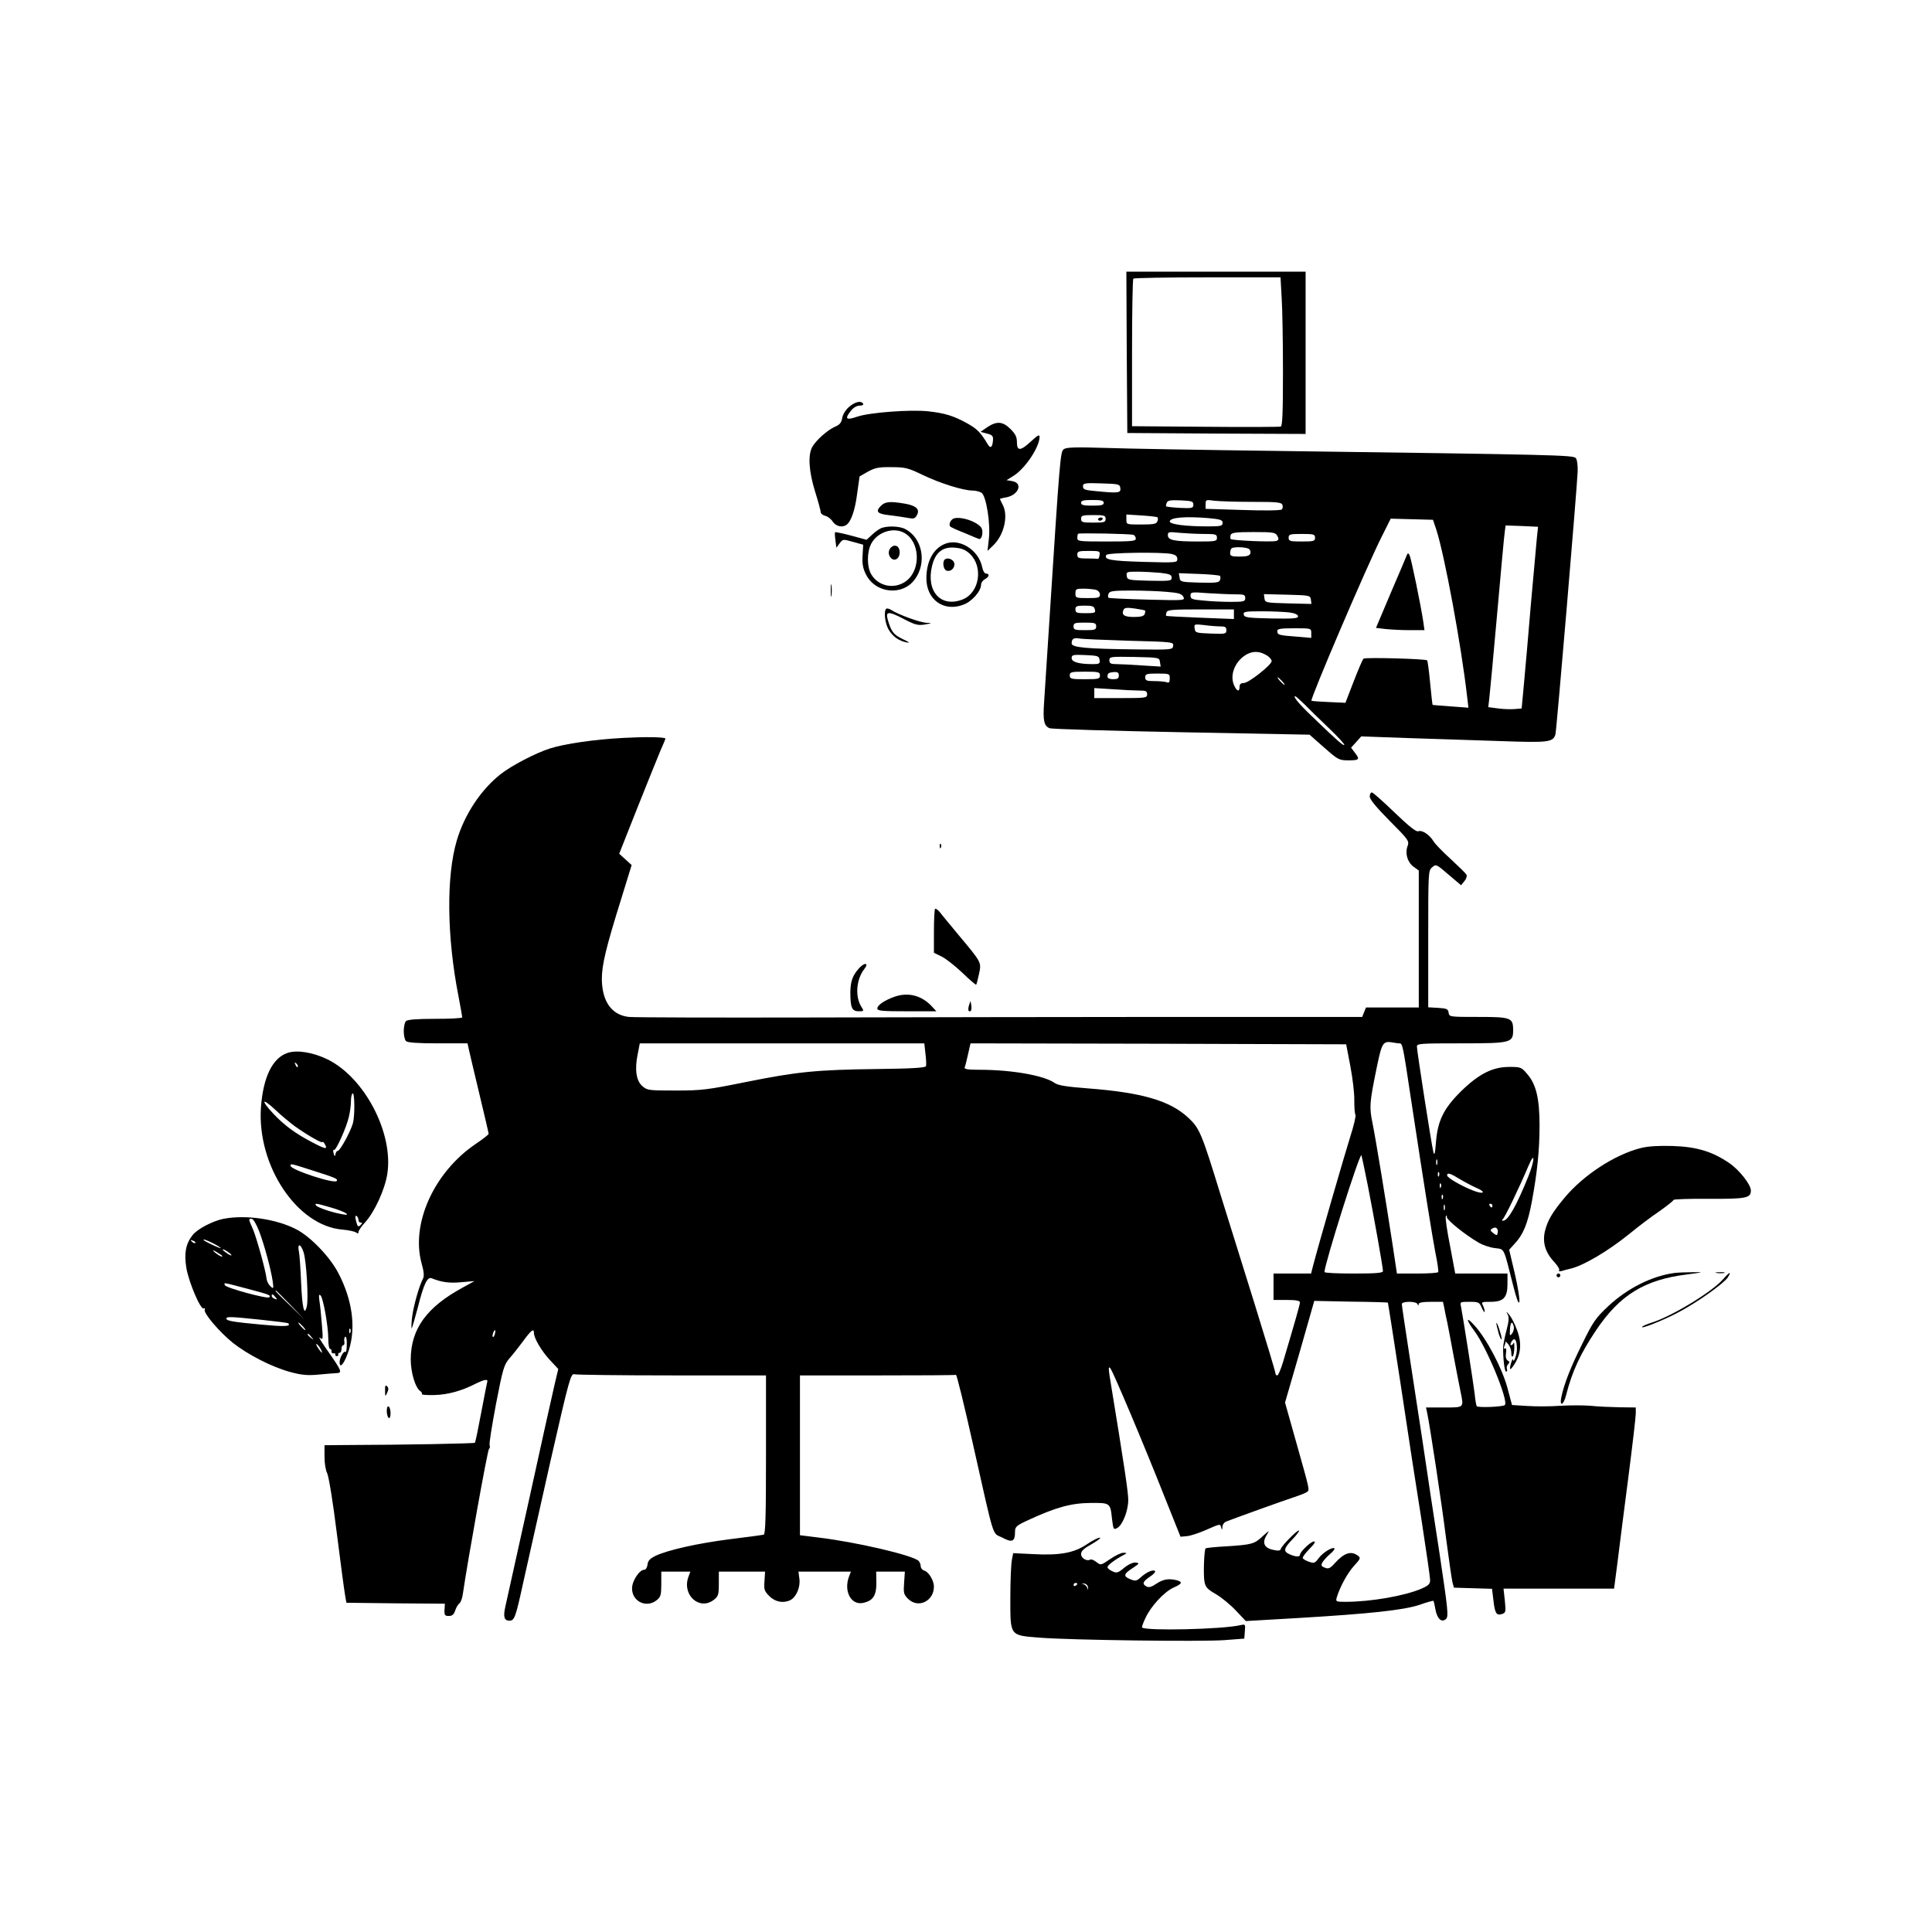 <?xml version="1.0" standalone="no"?>
<!DOCTYPE svg PUBLIC "-//W3C//DTD SVG 20010904//EN"
 "http://www.w3.org/TR/2001/REC-SVG-20010904/DTD/svg10.dtd">
<svg version="1.0" xmlns="http://www.w3.org/2000/svg"
 width="1024pt" height="1024pt" viewBox="0 0 1024 1024"
 preserveAspectRatio="xMidYMid meet">

<g transform="translate(0,1024) scale(0.1,-0.1)"
fill="#000000" stroke="none">
<path d="M5972 8373 l3 -428 473 -3 472 -2 0 430 0 430 -475 0 -475 0 2 -427z
m821 290 c4 -58 7 -235 7 -393 0 -222 -3 -289 -12 -291 -7 -2 -187 -3 -400 -1
l-388 3 0 388 c0 213 3 391 7 394 3 4 180 7 393 7 l387 0 6 -107z"/>
<path d="M4501 8084 c-18 -15 -33 -39 -37 -59 -4 -25 -14 -37 -37 -46 -40 -17
-104 -74 -123 -110 -22 -44 -17 -127 16 -234 17 -54 30 -103 30 -110 0 -7 11
-16 24 -19 13 -3 31 -17 40 -31 16 -24 49 -33 72 -17 24 16 46 77 57 165 l13
92 44 25 c38 21 58 25 125 24 73 0 88 -4 165 -41 91 -44 215 -83 265 -83 17 0
39 -6 48 -12 25 -20 48 -168 38 -246 l-7 -62 32 31 c56 55 79 155 49 213 -8
15 -15 30 -15 31 0 2 15 6 34 9 66 13 89 76 31 86 l-30 5 37 23 c61 38 137
151 138 206 0 15 -9 10 -45 -23 -56 -52 -75 -53 -75 -5 0 28 -8 44 -34 70 -41
41 -73 43 -123 10 l-36 -25 34 -9 c29 -7 34 -13 32 -37 -3 -36 -13 -44 -27
-21 -38 64 -57 83 -111 113 -71 39 -116 53 -205 63 -95 10 -309 -6 -375 -28
-61 -21 -70 -13 -34 32 12 15 30 26 45 26 14 0 22 4 19 10 -11 18 -42 11 -74
-16z"/>
<path d="M5638 7859 c-18 -15 -20 -35 -78 -939 -11 -173 -23 -354 -26 -401 -7
-99 -1 -127 30 -139 12 -4 327 -14 700 -21 l677 -13 77 -68 c74 -65 79 -68
130 -68 57 0 61 5 32 42 l-19 25 27 30 27 30 250 -9 c138 -4 358 -12 490 -16
253 -9 276 -6 289 35 6 19 114 1300 118 1394 1 33 -3 63 -10 71 -13 16 -102
18 -1587 38 -390 5 -800 12 -910 16 -160 5 -203 3 -217 -7z m300 -206 c4 -26
-10 -28 -130 -16 -58 5 -68 9 -68 25 0 17 8 19 98 16 92 -3 97 -4 100 -25z
m-88 -78 c0 -12 -13 -15 -60 -15 -47 0 -60 3 -60 15 0 12 13 15 60 15 47 0 60
-3 60 -15z m475 -10 c0 -18 -6 -20 -70 -17 -38 2 -72 6 -74 8 -2 2 -1 10 3 19
5 13 19 15 73 13 60 -3 68 -5 68 -23z m312 15 c130 0 155 -2 160 -16 3 -8 2
-19 -3 -24 -6 -6 -92 -7 -207 -3 l-197 6 0 25 c0 24 2 24 46 18 26 -3 116 -6
201 -6z m-777 -90 c0 -18 -7 -20 -65 -20 -58 0 -65 2 -65 20 0 18 7 20 65 20
58 0 65 -2 65 -20z m275 8 c3 -3 3 -13 -1 -22 -5 -13 -21 -16 -85 -16 -79 0
-79 0 -79 26 l0 27 80 -5 c44 -3 82 -7 85 -10z m268 -4 c66 -6 77 -10 77 -25
0 -17 -9 -19 -79 -19 -118 0 -201 11 -201 26 0 21 80 28 203 18z m1209 -59
c44 -134 133 -615 164 -887 l7 -59 -94 7 c-52 4 -95 7 -96 8 -1 1 -7 53 -13
116 -6 63 -13 117 -16 120 -8 8 -328 17 -337 9 -5 -4 -28 -58 -52 -120 l-44
-114 -88 4 c-48 2 -90 5 -92 7 -8 8 291 708 371 867 l49 98 112 -3 112 -3 17
-50z m534 -43 c-3 -31 -17 -191 -32 -354 -14 -164 -30 -355 -37 -425 l-12
-128 -35 -3 c-19 -2 -59 -1 -89 3 l-53 7 5 41 c3 23 22 227 42 452 20 226 38
424 41 440 l4 30 86 -3 86 -4 -6 -56z m-2138 13 c6 -3 12 -11 12 -20 0 -13
-22 -15 -155 -15 -144 0 -155 1 -155 18 0 10 2 21 4 23 6 5 276 0 294 -6z
m373 5 c62 0 69 -2 69 -20 0 -19 -7 -20 -99 -20 -128 0 -161 7 -161 33 0 18 4
19 61 13 34 -3 93 -6 130 -6z m389 -10 c9 -16 8 -22 -5 -27 -19 -7 -233 2
-242 10 -3 4 -3 13 0 22 5 12 27 15 121 15 105 0 116 -2 126 -20z m200 -10 c0
-18 -7 -20 -70 -20 -63 0 -70 2 -70 20 0 18 7 20 70 20 63 0 70 -2 70 -20z
m-351 -59 c8 -5 11 -16 8 -25 -5 -12 -20 -16 -57 -16 -42 0 -50 3 -50 18 0 10
3 22 7 25 9 10 76 8 92 -2z m-791 -33 c-2 -13 -6 -22 -10 -20 -5 1 -30 2 -58
2 -43 0 -50 3 -50 20 0 18 7 20 61 20 57 0 60 -1 57 -22z m381 6 c22 -5 31
-12 31 -27 0 -19 -4 -20 -181 -15 -174 5 -210 12 -195 37 8 12 290 16 345 5z
m-60 -100 c51 -6 61 -10 61 -26 0 -17 -8 -18 -117 -16 -114 3 -118 4 -121 26
-3 21 0 22 56 22 32 0 87 -3 121 -6z m317 -16 c3 -4 4 -14 0 -23 -5 -13 -22
-15 -108 -13 -100 3 -103 4 -106 27 l-4 23 106 -4 c57 -2 108 -7 112 -10z
m-658 -74 c13 -4 22 -14 22 -25 0 -17 -8 -19 -65 -19 -63 0 -65 1 -65 25 0 23
4 25 43 25 23 0 52 -3 65 -6z m376 -11 c63 -5 79 -10 88 -26 10 -20 7 -20
-191 -15 -111 3 -204 7 -206 10 -3 3 -3 13 1 22 5 13 24 16 119 16 61 0 147
-3 189 -7z m363 -13 c46 0 53 -2 53 -20 0 -18 -7 -20 -77 -20 -43 0 -108 3
-145 7 -59 5 -68 8 -68 26 0 19 4 20 92 13 50 -3 115 -6 145 -6z m401 -28 l3
-23 -123 3 c-119 3 -123 4 -126 26 l-3 23 123 -3 c119 -3 123 -4 126 -26z
m-1145 -52 c5 -18 0 -20 -49 -20 -47 0 -54 2 -54 20 0 17 7 20 49 20 40 0 50
-3 54 -20z m266 -6 c2 -2 1 -10 -2 -19 -5 -11 -21 -15 -56 -15 -52 0 -67 10
-57 36 5 13 16 15 59 9 28 -4 54 -9 56 -11z m471 -20 l0 -25 -177 7 c-98 4
-180 8 -182 10 -2 2 -1 10 2 19 5 13 33 15 182 15 l175 0 0 -26z m294 10 c30
-4 46 -12 46 -21 0 -11 -26 -13 -142 -11 -127 3 -143 5 -146 21 -3 15 7 17 96
17 55 0 120 -3 146 -6z m-1024 -74 c0 -18 -7 -20 -60 -20 -53 0 -60 2 -60 20
0 18 7 20 60 20 53 0 60 -2 60 -20z m658 0 c26 0 32 -4 32 -20 0 -20 -5 -21
-82 -18 -79 3 -83 4 -86 27 -4 23 -2 24 50 18 29 -4 68 -7 86 -7z m482 -36 l0
-25 -82 7 c-92 7 -98 9 -98 30 0 11 18 14 90 14 90 0 90 0 90 -26z m-967 -40
c234 -6 238 -7 235 -27 -3 -21 -7 -21 -193 -19 -270 3 -345 10 -345 32 0 24
11 31 40 26 14 -3 132 -8 263 -12z m735 -80 c12 -8 22 -21 22 -28 0 -20 -122
-116 -147 -116 -16 0 -23 -6 -23 -20 0 -30 -16 -24 -30 10 -24 57 10 132 72
164 35 17 68 14 106 -10z m-890 -21 c3 -20 -1 -23 -35 -23 -74 0 -113 11 -113
32 0 17 7 19 73 16 66 -3 72 -5 75 -25z m320 -12 l4 -24 -99 6 c-54 4 -115 7
-135 7 -31 0 -38 4 -38 20 0 20 5 20 133 18 131 -3 132 -3 135 -27z m-318 -71
c0 -18 -7 -20 -80 -20 -73 0 -80 2 -80 20 0 18 7 20 80 20 73 0 80 -2 80 -20z
m100 0 c0 -16 -7 -20 -30 -20 -18 0 -30 5 -30 13 0 19 5 22 34 25 20 1 26 -3
26 -18z m270 -16 c0 -20 -4 -25 -16 -20 -9 3 -38 6 -65 6 -42 0 -49 3 -49 20
0 18 7 20 65 20 63 0 65 -1 65 -26z m595 -14 c10 -11 16 -20 13 -20 -3 0 -13
9 -23 20 -10 11 -16 20 -13 20 3 0 13 -9 23 -20z m-757 -50 c35 0 42 -3 42
-20 0 -19 -7 -20 -140 -20 l-140 0 0 27 0 26 98 -6 c53 -4 116 -7 140 -7z
m875 -72 c23 -24 82 -81 130 -127 48 -46 85 -86 82 -89 -5 -6 -34 19 -173 153
-67 64 -101 105 -87 105 3 0 24 -19 48 -42z"/>
<path d="M5820 7488 c0 -4 4 -8 9 -8 6 0 12 4 15 8 3 5 -1 9 -9 9 -8 0 -15 -4
-15 -9z"/>
<path d="M7457 7299 c-3 -8 -41 -98 -85 -200 l-79 -187 51 -6 c28 -3 86 -6
129 -6 l77 0 -6 43 c-13 88 -65 340 -73 354 -6 12 -9 13 -14 2z"/>
<path d="M4669 7559 c-31 -31 -19 -43 47 -50 32 -4 75 -10 96 -14 31 -6 38 -4
48 15 17 31 -5 51 -67 61 -77 13 -102 10 -124 -12z"/>
<path d="M5058 7493 c-19 -5 -32 -33 -21 -44 4 -4 37 -19 73 -33 36 -15 70
-30 77 -32 18 -8 28 43 12 62 -26 31 -101 56 -141 47z"/>
<path d="M4665 7438 c-11 -6 -32 -21 -46 -35 l-26 -24 -81 22 c-45 12 -84 20
-86 18 -2 -2 -1 -22 2 -43 l5 -39 17 23 c17 23 18 23 71 8 l54 -15 -3 -56 c-3
-42 1 -68 17 -100 50 -103 196 -118 261 -26 64 89 38 218 -52 265 -32 17 -105
18 -133 2z m125 -21 c85 -43 94 -193 15 -255 -60 -47 -147 -32 -186 32 -25 40
-25 120 -1 165 32 60 114 88 172 58z"/>
<path d="M4722 7338 c-16 -16 -15 -43 3 -58 21 -18 47 5 43 39 -3 29 -27 38
-46 19z"/>
<path d="M5005 7356 c-59 -26 -94 -91 -95 -179 -1 -115 92 -182 196 -142 46
17 94 72 94 107 0 9 9 22 20 28 23 12 27 30 6 30 -8 0 -16 14 -20 33 -18 93
-123 158 -201 123z m136 -52 c71 -68 51 -203 -36 -240 -116 -48 -198 40 -165
176 17 72 57 104 123 97 35 -3 56 -12 78 -33z"/>
<path d="M5007 7274 c-13 -13 -7 -52 9 -58 22 -9 46 13 42 38 -3 21 -37 34
-51 20z"/>
<path d="M4403 7110 c0 -30 2 -43 4 -27 2 15 2 39 0 55 -2 15 -4 2 -4 -28z"/>
<path d="M4697 7013 c-14 -13 -6 -79 13 -110 22 -37 53 -59 95 -68 21 -4 15 1
-21 18 -49 24 -60 38 -79 104 -12 43 5 44 80 5 65 -34 79 -38 117 -32 39 7 40
8 10 9 -34 1 -150 43 -188 68 -11 7 -24 10 -27 6z"/>
<path d="M3305 6329 c-154 -8 -312 -31 -390 -56 -76 -24 -204 -91 -260 -135
-105 -82 -193 -214 -234 -353 -56 -189 -53 -509 9 -825 11 -58 20 -108 20
-112 0 -5 -64 -8 -143 -8 -98 0 -147 -4 -155 -12 -7 -7 -12 -30 -12 -53 0 -23
5 -46 12 -53 8 -8 60 -12 169 -12 l157 0 7 -32 c4 -18 29 -125 56 -237 27
-112 49 -207 49 -211 0 -3 -31 -28 -70 -54 -220 -150 -342 -421 -286 -630 13
-45 15 -70 8 -83 -21 -40 -51 -147 -58 -206 -4 -34 -4 -60 -2 -57 3 3 17 51
32 108 32 127 51 166 74 157 51 -21 94 -27 157 -21 l70 6 -60 -33 c-194 -105
-277 -220 -278 -382 0 -70 25 -153 52 -169 6 -4 9 -11 7 -15 -3 -4 28 -6 67
-5 72 2 145 22 222 62 39 19 62 24 58 10 -1 -3 -16 -77 -32 -163 -16 -86 -31
-159 -34 -162 -5 -4 -359 -11 -684 -12 l-113 -1 0 -61 c0 -34 6 -73 14 -87 8
-15 31 -154 51 -317 20 -159 40 -308 44 -330 l7 -40 261 -3 261 -2 -2 -33 c-1
-28 2 -32 23 -32 18 0 27 8 34 30 6 17 16 33 22 37 7 4 16 29 19 55 24 165
130 759 138 764 5 3 6 12 3 20 -3 8 13 106 34 218 36 186 42 206 70 240 18 20
51 62 74 93 43 59 57 69 57 43 0 -28 41 -97 86 -145 l43 -46 -19 -80 c-10 -43
-71 -315 -134 -604 -64 -289 -121 -546 -127 -573 -13 -56 -7 -77 21 -77 27 0
33 17 75 210 20 91 84 376 142 633 101 443 108 468 128 463 11 -3 244 -6 518
-6 l497 0 0 -420 c0 -328 -3 -421 -12 -424 -7 -2 -87 -13 -178 -24 -173 -22
-328 -57 -395 -88 -30 -15 -41 -26 -43 -47 -2 -15 -9 -27 -17 -27 -26 0 -65
-59 -65 -99 0 -70 77 -106 131 -62 21 17 24 28 24 85 l0 66 77 0 77 0 -11 -30
c-33 -96 61 -178 136 -119 23 18 26 27 26 85 l0 64 123 0 122 0 -3 -50 c-4
-44 -1 -53 26 -80 32 -32 76 -39 113 -20 30 17 52 68 46 112 l-5 38 139 0 139
0 -10 -26 c-29 -77 10 -152 73 -140 54 11 72 38 72 106 l-1 60 76 0 76 0 -4
-59 c-4 -54 -2 -62 21 -85 53 -53 137 -13 137 65 0 31 -27 77 -50 84 -11 3
-20 14 -20 24 0 10 -6 23 -12 29 -39 31 -331 99 -532 123 l-96 12 0 424 0 423
410 0 c226 0 413 1 417 3 4 1 44 -162 89 -363 119 -529 101 -471 157 -500 53
-28 67 -21 67 33 0 25 8 32 74 62 141 65 222 88 324 89 107 1 107 1 116 -85 7
-55 8 -58 27 -48 29 15 59 92 59 149 0 40 -19 170 -99 658 -6 42 -6 51 4 40
14 -16 177 -402 290 -688 l82 -205 33 3 c18 1 63 16 100 32 80 35 77 35 83 12
4 -13 5 -12 6 4 0 12 9 25 19 29 51 20 315 115 362 130 30 10 61 22 67 27 15
12 17 2 -58 268 l-58 206 78 269 77 270 194 -4 c107 -1 196 -4 196 -5 1 0 32
-199 69 -441 36 -242 86 -567 111 -722 24 -156 44 -294 44 -308 0 -21 -9 -29
-45 -45 -91 -39 -270 -70 -405 -70 -49 0 -51 1 -45 23 17 56 56 128 91 167 37
40 37 43 19 56 -35 25 -71 13 -120 -41 -25 -28 -34 -32 -53 -24 -19 7 -21 12
-13 28 6 10 24 30 40 44 17 14 27 27 24 30 -10 10 -62 -22 -84 -52 -19 -26
-24 -28 -50 -19 -16 5 -31 14 -34 19 -3 4 12 26 35 49 26 26 35 40 24 40 -16
0 -74 -55 -74 -71 0 -12 -24 -11 -55 3 -34 15 -32 30 15 79 22 23 38 44 35 47
-6 6 -91 -79 -96 -97 -4 -11 -13 -12 -44 -5 -47 11 -57 39 -29 82 14 23 11 21
-22 -9 -46 -43 -57 -46 -194 -55 -58 -3 -107 -8 -110 -11 -8 -7 -13 -141 -6
-177 6 -29 16 -40 60 -65 29 -17 77 -56 106 -87 l53 -56 276 16 c387 23 560
42 645 70 39 14 72 23 74 21 1 -1 6 -22 10 -45 9 -51 34 -73 57 -50 13 14 9
51 -35 345 -28 182 -69 449 -90 595 -22 146 -56 366 -75 490 -19 124 -35 231
-35 238 0 16 77 16 83 0 4 -10 6 -10 6 0 1 8 21 12 65 12 l64 0 7 -32 c3 -18
10 -53 16 -78 5 -25 21 -108 35 -185 15 -77 30 -158 35 -180 18 -88 21 -85
-87 -85 l-96 0 6 -27 c15 -71 77 -479 100 -663 15 -113 30 -218 34 -235 l8
-30 101 -3 101 -3 7 -57 c8 -73 16 -86 45 -77 21 7 22 11 16 71 l-7 64 293 0
293 0 18 138 c9 75 35 277 57 447 22 171 40 325 40 343 l0 32 -87 1 c-49 1
-117 4 -153 8 -36 3 -108 3 -160 0 -52 -4 -131 -4 -175 -1 l-81 5 -24 90 c-29
107 -111 262 -176 333 -45 50 -45 30 1 -31 66 -89 182 -371 161 -392 -10 -10
-144 -15 -149 -6 -3 5 -8 34 -11 66 -7 59 -62 409 -72 460 -6 27 -6 27 45 27
48 0 52 -2 65 -32 8 -18 15 -27 15 -20 1 7 -4 22 -9 33 -10 18 -7 19 40 19 69
0 90 22 90 95 l0 55 -138 0 -139 0 -27 145 c-16 79 -26 150 -23 157 4 9 6 7 6
-4 1 -16 101 -96 171 -136 19 -11 56 -24 82 -27 54 -8 45 11 98 -198 19 -74
29 -102 33 -87 3 13 -8 80 -24 149 l-30 127 29 32 c46 49 69 106 91 222 29
157 41 274 41 405 0 142 -18 218 -65 272 -31 37 -35 38 -96 38 -88 0 -161 -37
-256 -130 -91 -90 -123 -155 -132 -269 -5 -63 -8 -74 -14 -51 -10 40 -87 535
-87 558 0 16 18 17 233 17 267 0 277 3 277 70 0 66 -11 70 -185 70 -152 0
-154 0 -157 23 -3 19 -10 22 -55 25 l-53 3 0 362 c0 355 0 363 21 380 20 18
22 17 87 -39 l66 -56 18 22 c10 12 15 28 10 35 -4 7 -41 43 -82 81 -41 37 -83
80 -92 95 -22 36 -61 61 -81 53 -11 -4 -50 27 -126 100 -60 58 -114 106 -120
106 -6 0 -11 -10 -11 -22 0 -15 35 -57 105 -128 100 -100 105 -108 96 -133
-15 -39 -2 -85 30 -110 l29 -21 0 -363 0 -363 -140 0 -140 0 -10 -25 -10 -25
-1017 0 c-560 0 -1423 -2 -1918 -3 -495 -1 -924 0 -952 3 -91 10 -142 82 -143
201 0 75 22 167 104 429 l54 175 -33 30 -33 30 97 245 c54 135 109 272 123
305 15 33 26 60 25 61 -12 8 -109 9 -222 3z m4112 -1619 c17 0 18 -5 63 -305
75 -494 110 -709 128 -805 11 -52 17 -98 15 -102 -2 -5 -53 -8 -112 -8 l-107
0 -23 153 c-37 241 -90 565 -107 647 -17 84 -15 106 23 292 28 135 33 142 88
132 11 -2 25 -4 32 -4z m-2512 -54 c4 -30 5 -60 3 -67 -3 -8 -72 -13 -258 -15
-323 -4 -423 -14 -697 -69 -203 -41 -233 -45 -372 -45 -142 0 -151 1 -176 23
-33 28 -42 89 -25 170 l11 57 754 0 754 0 6 -54z m2252 -66 c12 -63 22 -145
21 -181 0 -37 2 -71 6 -77 4 -6 -9 -60 -28 -119 -30 -95 -166 -565 -196 -680
l-11 -43 -99 0 -100 0 0 -70 0 -70 70 0 c50 0 70 -4 70 -13 0 -11 -24 -95 -89
-314 -12 -40 -26 -73 -31 -73 -6 0 -10 5 -10 12 0 7 -49 170 -109 363 -60 192
-142 454 -181 580 -101 329 -112 355 -171 410 -97 91 -245 134 -529 156 -118
9 -161 16 -180 29 -56 40 -229 70 -398 70 -63 0 -82 3 -79 13 3 6 11 38 18 70
l13 57 995 -2 996 -3 22 -115z m92 -630 c33 -168 81 -437 81 -457 0 -10 -36
-13 -155 -13 -85 0 -155 3 -155 8 0 41 186 631 196 619 1 -1 16 -72 33 -157z
m852 46 c-63 -156 -108 -236 -134 -236 -8 0 -8 3 -2 8 10 7 85 162 136 282 35
83 35 34 0 -54z m-484 62 c-3 -7 -5 -2 -5 12 0 14 2 19 5 13 2 -7 2 -19 0 -25z
m10 -60 c-3 -8 -6 -5 -6 6 -1 11 2 17 5 13 3 -3 4 -12 1 -19z m111 -18 c27
-16 65 -36 85 -45 56 -23 44 -38 -13 -16 -63 24 -140 69 -140 81 0 17 18 11
68 -20z m-101 -42 c-3 -8 -6 -5 -6 6 -1 11 2 17 5 13 3 -3 4 -12 1 -19z m10
-60 c-3 -8 -6 -5 -6 6 -1 11 2 17 5 13 3 -3 4 -12 1 -19z m10 -60 c-3 -7 -5
-2 -5 12 0 14 2 19 5 13 2 -7 2 -19 0 -25z m253 22 c0 -5 -2 -10 -4 -10 -3 0
-8 5 -11 10 -3 6 -1 10 4 10 6 0 11 -4 11 -10z m28 -144 c-3 -15 -5 -16 -23
-2 -17 13 -18 17 -5 25 18 12 33 -1 28 -23z m-5315 -536 c-3 -12 -8 -19 -11
-16 -5 6 5 36 12 36 2 0 2 -9 -1 -20z"/>
<path d="M4981 5754 c0 -11 3 -14 6 -6 3 7 2 16 -1 19 -3 4 -6 -2 -5 -13z"/>
<path d="M4956 5423 c-3 -3 -6 -57 -6 -119 l0 -114 43 -21 c23 -12 72 -51 110
-87 37 -36 69 -63 71 -61 2 2 9 28 15 57 13 62 15 59 -109 207 -41 50 -85 102
-96 117 -12 15 -24 24 -28 21z"/>
<path d="M4553 5108 c-34 -38 -45 -68 -46 -127 0 -81 8 -101 44 -101 28 0 29
1 15 23 -35 54 -28 146 15 201 26 33 2 37 -28 4z"/>
<path d="M4738 4956 c-52 -19 -88 -44 -88 -61 0 -13 25 -15 157 -15 l156 0
-24 26 c-55 59 -127 77 -201 50z"/>
<path d="M5136 4912 c-4 -13 -5 -26 -2 -29 10 -11 18 4 14 29 l-4 23 -8 -23z"/>
<path d="M1526 4660 c-81 -26 -131 -127 -143 -290 -21 -308 191 -627 431 -647
34 -3 67 -10 74 -16 8 -6 12 -6 12 3 0 7 16 31 36 52 50 56 104 173 117 257
33 216 -121 510 -317 606 -76 37 -159 51 -210 35z m52 -75 c-3 -3 -9 2 -12 12
-6 14 -5 15 5 6 7 -7 10 -15 7 -18z m292 -300 c-14 -47 -68 -145 -80 -145 -5
0 -10 -8 -12 -17 -3 -15 -5 -14 -10 5 -3 12 -3 20 2 17 10 -6 66 118 79 175 6
25 11 61 11 81 0 20 3 39 8 43 12 13 14 -117 2 -159z m-305 -16 c68 -48 145
-92 145 -82 0 4 5 0 11 -10 18 -31 5 -29 -67 9 -90 47 -149 91 -207 153 -66
71 -59 85 11 20 31 -30 80 -70 107 -90z m83 -230 c129 -41 144 -47 137 -58
-11 -18 -245 59 -245 80 0 13 1 12 108 -22z m106 -199 c77 -22 116 -47 56 -35
-55 10 -129 36 -135 46 -9 13 1 12 79 -11z m146 -66 c0 -8 5 -14 12 -14 9 0 9
-3 0 -12 -14 -14 -17 -11 -26 25 -4 19 -3 26 4 22 5 -3 10 -13 10 -21z"/>
<path d="M8696 4155 c-138 -35 -305 -144 -405 -265 -64 -77 -87 -116 -102
-173 -15 -61 1 -115 48 -165 18 -19 30 -39 27 -44 -4 -6 1 -8 12 -5 11 4 33 9
49 13 68 16 200 94 312 185 45 37 116 91 158 119 41 29 75 56 75 60 0 4 85 7
188 6 197 -1 222 4 222 44 0 31 -60 108 -114 145 -90 62 -174 87 -301 91 -75
2 -129 -1 -169 -11z"/>
<path d="M1184 3780 c-58 -12 -138 -54 -163 -86 -37 -47 -46 -97 -33 -176 14
-78 76 -223 92 -213 5 3 8 0 5 -7 -7 -18 78 -118 150 -176 81 -63 203 -126
300 -153 62 -17 93 -20 149 -15 39 4 83 7 98 8 34 1 30 11 -45 118 -33 47 -52
78 -42 70 17 -14 18 -11 11 70 -4 47 -9 103 -13 125 -4 30 -3 37 6 29 14 -13
41 -163 41 -231 0 -29 4 -53 10 -53 5 0 9 -6 7 -12 -1 -7 4 -12 10 -11 7 2 12
-1 10 -6 -1 -5 3 -9 8 -9 6 0 9 4 8 9 -2 5 2 9 7 9 6 0 10 9 10 20 0 11 4 20
9 20 6 0 8 9 6 20 -2 11 0 22 5 25 5 3 9 -15 8 -40 0 -25 -3 -43 -6 -41 -9 10
-31 -28 -32 -53 0 -42 28 -4 50 66 37 120 17 265 -57 406 -45 86 -145 190
-220 230 -106 56 -270 80 -389 57z m190 -67 c29 -78 61 -197 71 -262 6 -43 5
-44 -12 -28 -10 9 -19 27 -20 39 -4 40 -51 211 -72 262 -25 57 -25 56 -7 56 8
0 25 -28 40 -67z m-339 -61 c-3 -3 -11 0 -18 7 -9 10 -8 11 6 5 10 -3 15 -9
12 -12z m95 -2 c22 -11 40 -23 40 -25 0 -5 -79 32 -89 41 -11 10 14 2 49 -16z
m479 -47 c15 -45 27 -249 17 -288 -13 -53 -24 -9 -30 125 -3 74 -8 150 -12
168 -9 44 10 41 25 -5z m-439 -13 c8 -5 11 -10 5 -10 -5 0 -21 10 -35 21 -24
20 -5 13 30 -11z m56 -1 c3 -6 -5 -3 -20 6 -14 10 -26 19 -26 22 0 7 39 -17
46 -28z m83 -179 c117 -31 129 -35 118 -46 -9 -10 -230 50 -235 64 -5 15 -16
17 117 -18z m231 -87 l75 -78 -77 75 c-72 69 -83 80 -75 80 1 0 36 -35 77 -77z
m-80 42 c11 -13 10 -14 -4 -9 -9 3 -16 10 -16 15 0 13 6 11 20 -6z m-76 -120
c76 -8 141 -16 144 -19 16 -17 -21 -18 -139 -7 -152 14 -189 20 -189 32 0 12
19 11 184 -6z m221 -35 c10 -11 16 -20 13 -20 -3 0 -13 9 -23 20 -10 11 -16
20 -13 20 3 0 13 -9 23 -20z m252 -32 c-3 -8 -6 -5 -6 6 -1 11 2 17 5 13 3 -3
4 -12 1 -19z m-206 -25 c13 -16 12 -17 -3 -4 -17 13 -22 21 -14 21 2 0 10 -8
17 -17z m49 -64 c15 -28 5 -23 -15 7 -9 15 -12 23 -6 20 6 -4 16 -16 21 -27z"/>
<path d="M8875 3493 c-120 -16 -249 -81 -350 -175 -67 -63 -81 -82 -139 -201
-62 -125 -96 -212 -111 -284 -10 -50 12 -41 25 10 32 127 76 222 160 347 125
186 256 267 480 295 92 12 93 13 30 12 -36 0 -78 -2 -95 -4z"/>
<path d="M9098 3493 c12 -2 30 -2 40 0 9 3 -1 5 -23 4 -22 0 -30 -2 -17 -4z"/>
<path d="M9132 3459 c-59 -67 -270 -195 -377 -229 -22 -7 -44 -16 -50 -21 -20
-19 112 33 192 76 99 52 242 154 261 185 21 34 10 30 -26 -11z"/>
<path d="M8250 3480 c0 -5 5 -10 10 -10 6 0 10 5 10 10 0 6 -4 10 -10 10 -5 0
-10 -4 -10 -10z"/>
<path d="M7990 3275 c9 -15 8 -35 -5 -85 -10 -36 -17 -76 -18 -90 -1 -59 7
-130 16 -130 5 0 7 6 4 14 -3 7 0 19 6 25 9 9 9 14 -2 20 -9 6 -12 20 -9 39 3
19 1 29 -6 25 -5 -4 -7 1 -3 11 4 10 7 20 7 24 0 3 7 -3 15 -14 8 -10 15 -29
15 -41 0 -41 15 -24 16 20 1 23 -1 36 -3 30 -3 -7 -9 -13 -14 -13 -5 0 -4 9 3
20 16 25 28 8 28 -40 0 -31 -18 -80 -21 -55 0 6 -5 -3 -10 -19 -12 -42 -5 -43
20 -3 33 53 37 112 11 179 -11 31 -30 67 -41 80 -16 18 -18 19 -9 3z m33 -65
c3 -10 -1 -27 -8 -37 -12 -16 -14 -14 -12 19 2 41 12 50 20 18z"/>
<path d="M7931 3225 c0 -5 6 -30 13 -55 8 -25 15 -36 15 -25 -1 21 -27 98 -28
80z"/>
<path d="M2041 2870 c0 -33 1 -34 11 -12 8 17 8 26 0 34 -9 9 -12 4 -11 -22z"/>
<path d="M2050 2761 c0 -16 5 -33 10 -36 6 -4 10 6 10 24 0 16 -4 33 -10 36
-6 4 -10 -6 -10 -24z"/>
<path d="M5759 2054 c-67 -45 -143 -59 -286 -51 l-103 5 -7 -37 c-4 -20 -8
-109 -8 -198 0 -207 -5 -200 156 -213 163 -13 855 -22 979 -13 l105 8 3 39 c3
38 3 38 -25 32 -97 -22 -501 -31 -520 -12 -2 2 6 25 18 50 29 63 99 138 148
161 46 20 51 30 19 39 -43 11 -73 6 -109 -18 -26 -18 -40 -21 -52 -15 -25 14
-21 26 19 53 20 13 31 27 25 30 -12 8 -47 -8 -78 -37 -20 -17 -26 -18 -53 -7
-38 16 -35 28 15 60 34 23 36 25 15 28 -13 2 -37 -8 -61 -27 -33 -28 -41 -30
-63 -19 -15 6 -26 16 -26 22 0 10 38 39 85 64 20 11 20 11 -1 12 -12 0 -44
-15 -71 -34 -48 -33 -49 -33 -72 -15 -13 10 -27 16 -32 13 -18 -11 -49 7 -49
29 0 17 15 30 58 54 31 18 50 33 41 33 -10 0 -41 -16 -70 -36z m-49 -208 c0
-3 -4 -8 -10 -11 -5 -3 -10 -1 -10 4 0 6 5 11 10 11 6 0 10 -2 10 -4z m57 -21
c1 -15 0 -15 -3 -3 -3 9 -13 19 -22 22 -12 3 -12 4 3 3 12 -1 21 -10 22 -22z"/>
</g>
</svg>
